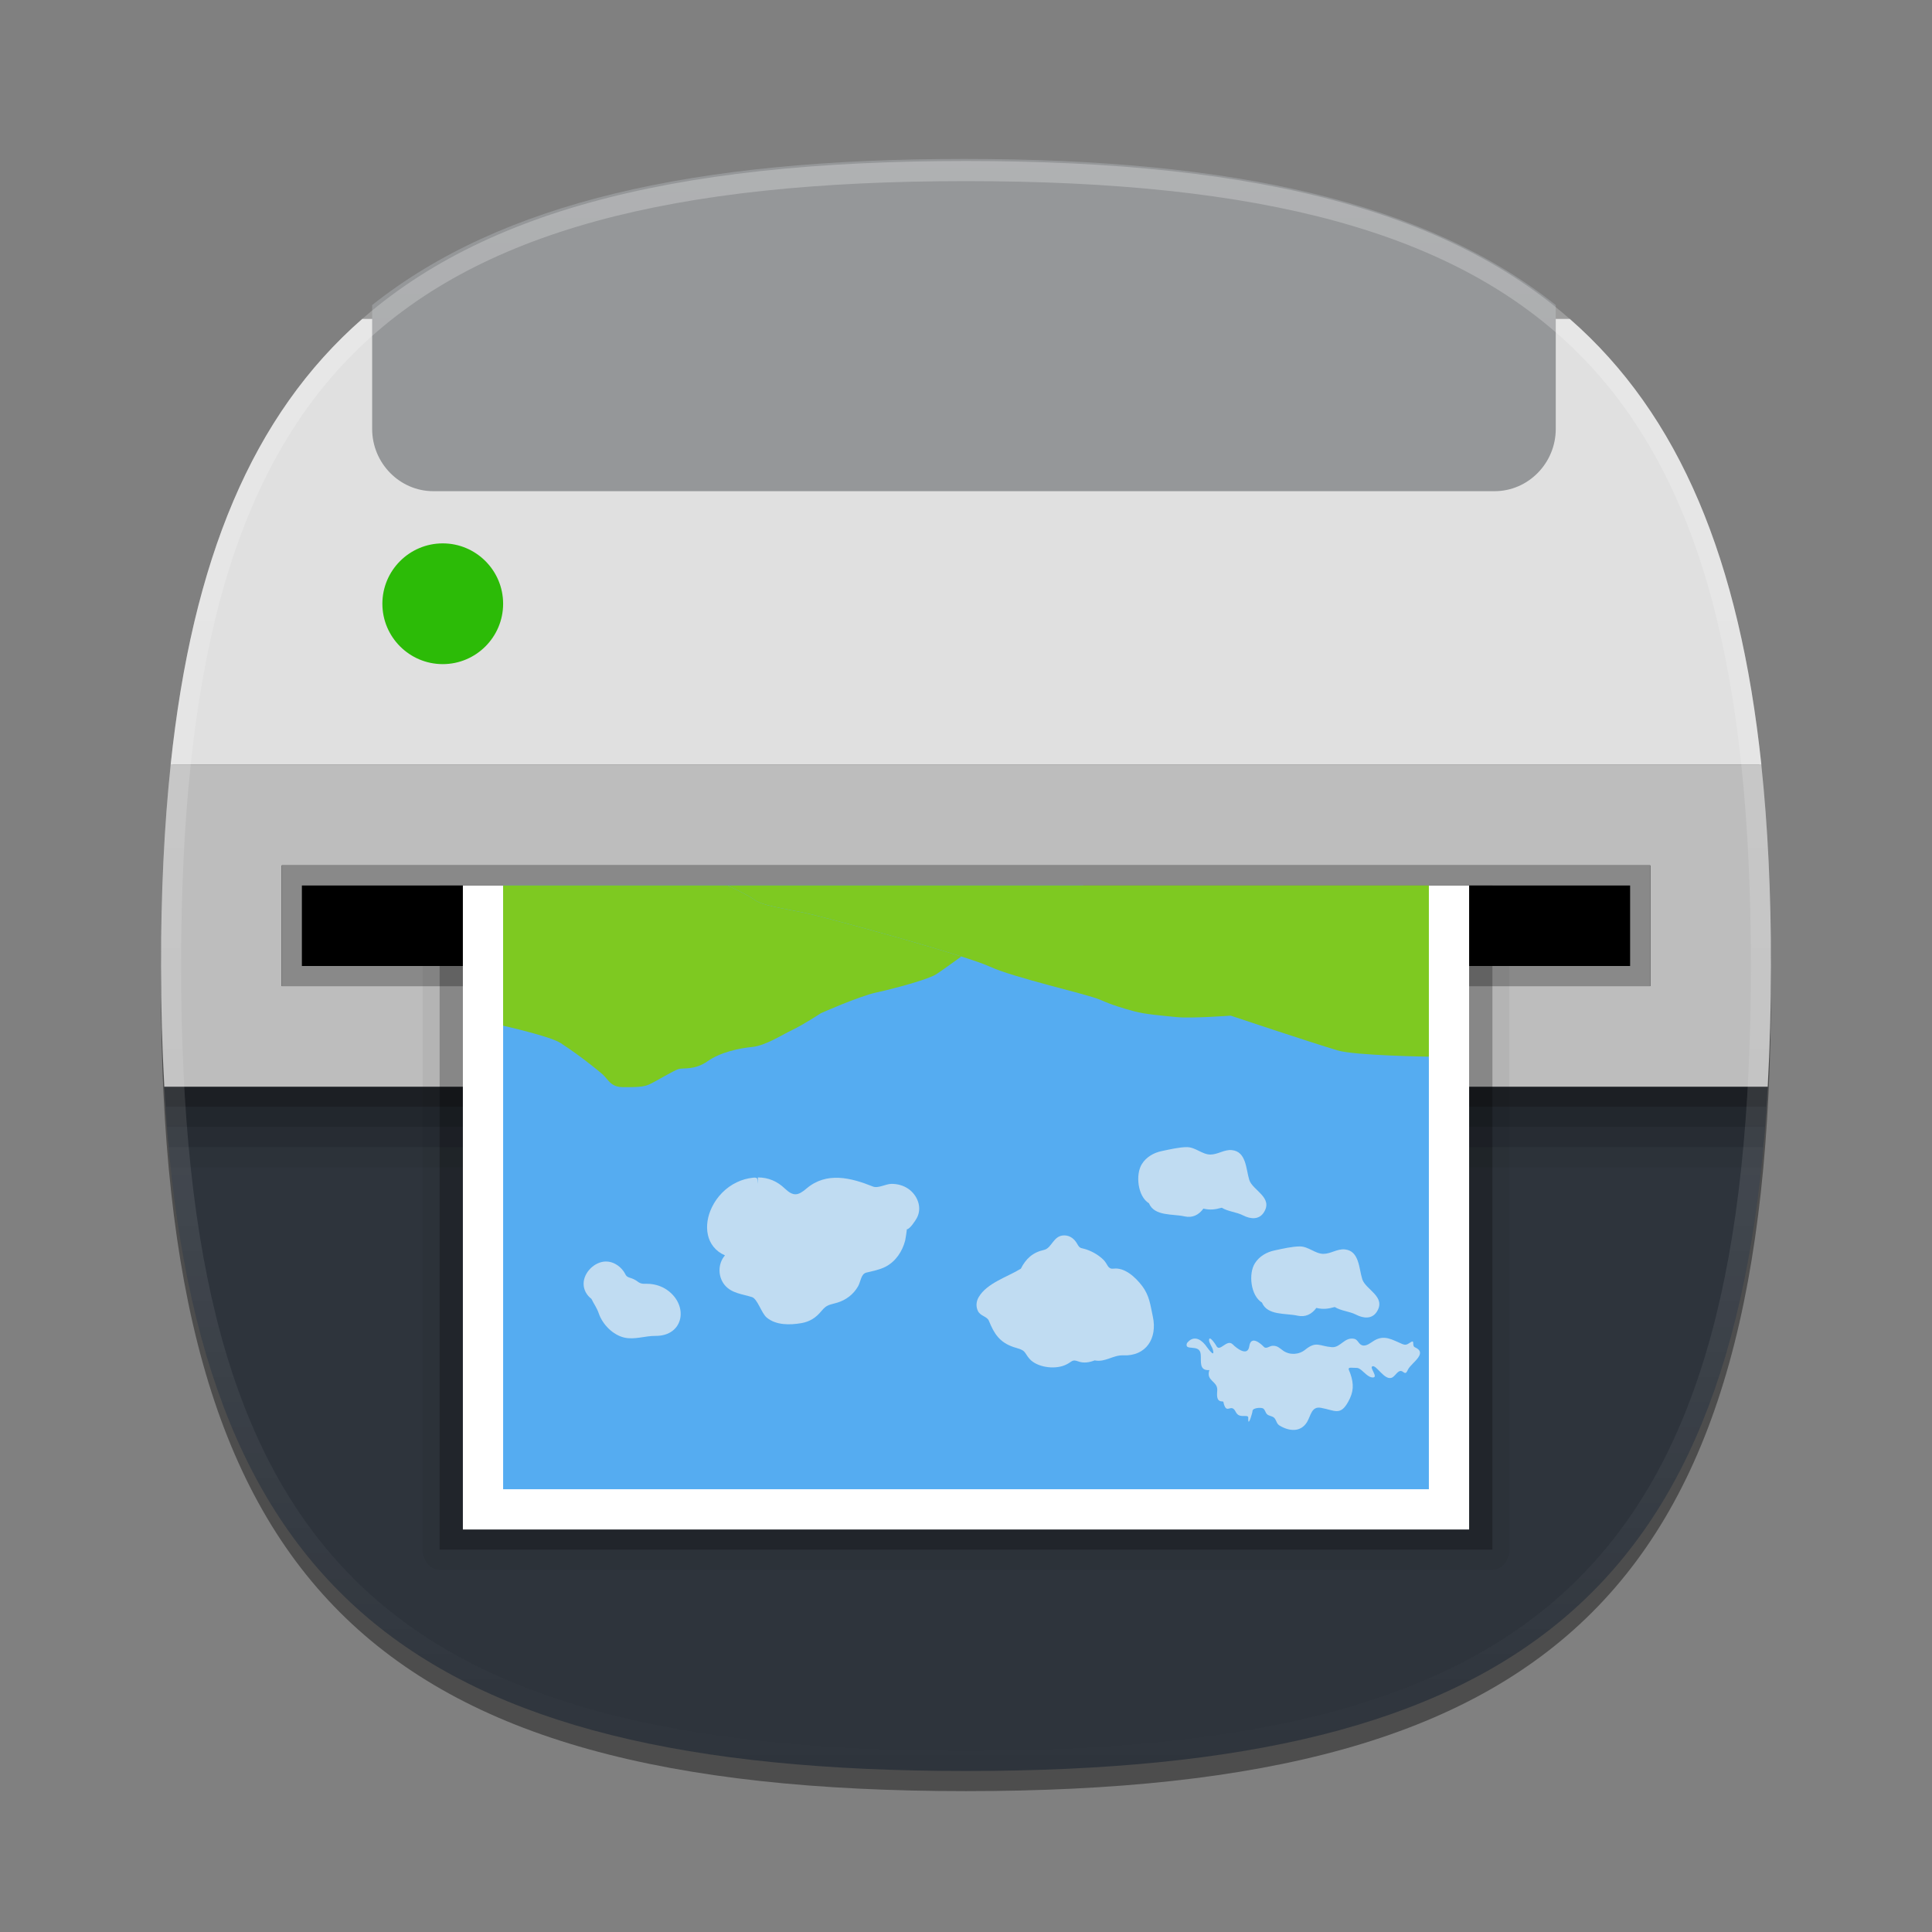 <?xml version="1.0" encoding="UTF-8"?>
<svg xmlns="http://www.w3.org/2000/svg" xmlns:xlink="http://www.w3.org/1999/xlink" baseProfile="tiny" contentScriptType="text/ecmascript" contentStyleType="text/css" height="96px" preserveAspectRatio="xMidYMid meet" version="1.1" viewBox="0 0 96 96" width="96px" x="0px" y="0px" zoomAndPan="magnify">
<rect x="0" y="0" width="96" height="96" fill="#808080" stroke="none"/>
<defs/>
<rect fill="none" height="96" width="96"/>
<path d="M 88.0 49.0 C 88.0 78.633 77.637 89.0 48.0 89.0 C 18.365 89.0 8.0 78.633 8.0 49.0 C 8.0 19.365 18.365 9.0 48.0 9.0 C 77.637 9.0 88.0 19.365 88.0 49.0 z " fill-opacity="0.4" stroke-opacity="0.4"/>
<linearGradient gradientUnits="userSpaceOnUse" x1="48.001" x2="48.001" y1="88" y2="54">
<stop offset="0" stop-color="#b2c3ce"/>
<stop offset="1" stop-color="#596275"/>
</linearGradient>
<path d="M 87.842 54.0 C 86.438 79.047 75.543 88.0 48.0 88.0 C 20.462 88.0 9.563 79.047 8.158 54.0 L 87.842 54.0 z " fill="#2e343c" fill-opacity="1"/>
<linearGradient gradientUnits="userSpaceOnUse" x1="47.999" x2="47.999" y1="15.753" y2="37.906">
<stop offset="0" stop-color="#ffffff"/>
<stop offset="1" stop-color="#b1b1b1"/>
</linearGradient>
<path d="M 18.0 15.847 C 12.535 20.625 9.561 27.81 8.479 38.0 L 87.522 38.0 C 86.44 27.811 83.466 20.626 78.001 15.847 L 18.0 15.847 z " fill="#e0e0e0" fill-opacity="1"/>
<linearGradient gradientUnits="userSpaceOnUse" x1="47.999" x2="47.999" y1="29.966" y2="37.966">
<stop offset="0" stop-color="#bbbdbf" stop-opacity="0"/>
<stop offset="0.65" stop-color="#58595b"/>
<stop offset="1" stop-color="#bbbdbf" stop-opacity="0"/>
</linearGradient>
<linearGradient gradientUnits="userSpaceOnUse" x1="47.999" x2="47.999" y1="37.932" y2="53.933">
<stop offset="0" stop-color="#939496"/>
<stop offset="1" stop-color="#58595b"/>
</linearGradient>
<path d="M 88.0 48.0 C 88.0 44.384 87.843 41.059 87.518 38.0 L 8.482 38.0 C 8.157 41.058 8.0 44.383 8.0 48.0 C 8.0 50.1 8.059 52.09 8.166 54.0 L 87.835 54.0 C 87.941 52.09 88.0 50.1 88.0 48.0 z " fill="#bdbdbd" fill-opacity="1"/>
<linearGradient gradientUnits="userSpaceOnUse" x1="22" x2="22" y1="33.999" y2="26">
<stop offset="0" stop-color="#ffffff"/>
<stop offset="1" stop-color="#cccac6"/>
</linearGradient>
<linearGradient gradientUnits="userSpaceOnUse" x1="22" x2="22" y1="33.499" y2="26.5">
<stop offset="0" stop-color="#58595b"/>
<stop offset="1" stop-color="#000000"/>
</linearGradient>
<linearGradient gradientUnits="userSpaceOnUse" x1="22" x2="22" y1="32.999" y2="27">
<stop offset="0" stop-color="#028200"/>
<stop offset="1" stop-color="#43db0b"/>
</linearGradient>
<path d="M 22.0 33.0 C 20.346 33.0 19.0 31.654 19.0 30.0 C 19.0 28.346 20.346 27.0 22.0 27.0 C 23.654 27.0 25.0 28.346 25.0 30.0 C 25.0 31.654 23.654 33.0 22.0 33.0 L 22.0 33.0 z " fill="#2cbb07" fill-opacity="1"/>
<linearGradient gradientUnits="userSpaceOnUse" x1="22" x2="22" y1="32.999" y2="27">
<stop offset="0" stop-color="#000000"/>
<stop offset="1" stop-color="#58595b"/>
</linearGradient>
<linearGradient gradientUnits="userSpaceOnUse" x1="48.001" x2="48.001" y1="48.999" y2="42.999">
<stop offset="0" stop-color="#4a4b4d"/>
<stop offset="0.006" stop-color="#4a4b4d"/>
<stop offset="1" stop-color="#000000"/>
</linearGradient>
<rect fill="#000000" fill-opacity="1" height="6" width="68" x="14" y="43"/>
<linearGradient gradientUnits="userSpaceOnUse" x1="48.001" x2="48.001" y1="48.999" y2="42.999">
<stop offset="0" stop-color="#939496"/>
<stop offset="1" stop-color="#58595b"/>
</linearGradient>
<path d="M 14.0 43.0 L 14.0 49.0 L 82.0 49.0 L 82.0 43.0 L 14.0 43.0 z M 81.0 48.0 L 15.0 48.0 L 15.0 44.0 L 81.0 44.0 L 81.0 48.0 z " fill="#898989" fill-opacity="1"/>
<linearGradient gradientUnits="userSpaceOnUse" x1="47.999" x2="47.999" y1="14.995" y2="24.957">
<stop offset="0" stop-color="#cccac6"/>
<stop offset="1" stop-color="#ffffff"/>
</linearGradient>
<linearGradient gradientUnits="userSpaceOnUse" x1="47.999" x2="47.999" y1="7.932" y2="23.932">
<stop offset="0" stop-color="#747678"/>
<stop offset="1" stop-color="#bbbdbf"/>
</linearGradient>
<path d="M 21.534 24.407 L 74.263 24.407 C 75.936 24.407 77.305 23.014 77.305 21.311 L 77.305 15.158 C 70.874 10.049 61.348 7.898 47.898 7.898 C 34.448 7.898 24.922 10.05 18.492 15.158 L 18.492 21.311 C 18.492 23.014 19.86 24.407 21.534 24.407 z " fill="#959799" fill-opacity="1"/>
<linearGradient gradientUnits="userSpaceOnUse" x1="47.999" x2="47.999" y1="13.56" y2="23.956">
<stop offset="0" stop-color="#58595b"/>
<stop offset="1" stop-color="#000000"/>
</linearGradient>
<linearGradient gradientUnits="userSpaceOnUse" x1="47.999" x2="47.999" y1="14.264" y2="23.959">
<stop offset="0" stop-color="#58595b"/>
<stop offset="1" stop-color="#000000"/>
</linearGradient>
<path d="M 87.516 58.0 C 87.551 57.67 87.583 57.336 87.614 57.0 L 8.387 57.0 C 8.418 57.336 8.45 57.67 8.485 58.0 L 87.516 58.0 z " fill-opacity="0.05"/>
<path d="M 8.389 57.0 L 87.612 57.0 C 87.642 56.666 87.677 56.34 87.705 56.0 L 8.296 56.0 C 8.323 56.34 8.358 56.666 8.389 57.0 z " fill-opacity="0.15"/>
<path d="M 8.296 56.0 L 87.704 56.0 C 87.73 55.672 87.749 55.332 87.771 55.0 L 8.229 55.0 C 8.251 55.332 8.27 55.672 8.296 56.0 z " fill-opacity="0.25"/>
<path d="M 8.229 55.0 L 87.772 55.0 C 87.794 54.668 87.816 54.336 87.835 54.0 L 8.166 54.0 C 8.185 54.336 8.206 54.668 8.229 55.0 z " fill-opacity="0.4"/>
<linearGradient gradientUnits="userSpaceOnUse" id="SVGID_15_" x1="48" x2="48" y1="87.834" y2="7.995">
<stop offset="0" stop-color="#ffffff" stop-opacity="0"/>
<stop offset="1" stop-color="#ffffff"/>
</linearGradient>
<path d="M 48.0 8.0 C 18.366 8.0 8.0 18.367 8.0 48.0 C 8.0 77.635 18.366 88.0 48.0 88.0 C 77.639 88.0 88.0 77.635 88.0 48.0 C 88.0 18.367 77.637 8.0 48.0 8.0 z M 48.0 87.0 C 18.842 87.0 9.0 77.158 9.0 48.0 C 9.0 18.841 18.842 9.0 48.0 9.0 C 77.159 9.0 87.0 18.842 87.0 48.0 C 87.0 77.158 77.159 87.0 48.0 87.0 z " fill="url(#SVGID_15_)" fill-opacity="0.25"/>
<linearGradient gradientUnits="userSpaceOnUse" id="SVGID_16_" x1="31.744" x2="31.744" y1="57.694" y2="62.68">
<stop offset="0" stop-color="#ffffff"/>
<stop offset="1" stop-color="#ffffff" stop-opacity="0"/>
</linearGradient>
<path d="M 37.209 57.951 C 36.109 57.478 35.008 57.74 34.171 57.373 C 33.332 57.008 32.547 57.74 31.655 58.057 C 30.765 58.37 29.927 58.213 28.669 57.741 C 27.413 57.272 27.989 58.577 27.516 59.731 C 27.044 60.885 27.308 60.833 26.834 61.356 C 26.364 61.879 25.787 61.827 25.369 62.772 C 24.947 63.713 25.998 62.561 27.515 62.301 C 29.035 62.037 28.511 61.565 29.454 61.776 C 30.399 61.985 30.136 62.196 31.234 61.932 C 32.335 61.67 32.598 62.143 32.963 62.666 C 33.331 63.189 33.75 62.824 34.484 62.666 C 35.217 62.508 35.635 62.455 36.474 62.508 C 37.314 62.561 36.787 61.826 37.522 61.512 C 38.255 61.198 38.097 60.256 38.203 59.364 C 38.31 58.473 37.209 57.951 37.209 57.951 z " fill="url(#SVGID_16_)" fill-opacity="0.3" stroke-opacity="0.3"/>
<radialGradient cx="44.356" cy="62.203" gradientUnits="userSpaceOnUse" id="SVGID_17_" r="4.754">
<stop offset="0" stop-color="#ffffff"/>
<stop offset="1" stop-color="#ffffff" stop-opacity="0"/>
</radialGradient>
<path d="M 48.136 59.193 C 47.829 59.289 47.639 59.574 47.35 59.607 C 47.065 59.64 45.92 58.941 45.014 58.72 C 44.11 58.497 43.085 59.574 42.535 59.669 C 41.986 59.767 41.772 59.319 41.483 59.003 C 41.2 58.687 40.463 59.003 40.105 59.067 C 39.748 59.13 39.651 59.512 39.267 59.766 C 39.103 59.873 38.828 59.891 38.533 59.86 C 38.553 59.995 38.573 60.133 38.581 60.27 C 38.662 61.165 39.845 61.452 39.845 61.452 C 41.018 61.692 42.043 61.212 42.94 61.401 C 43.834 61.589 44.455 60.712 45.263 60.221 C 46.07 59.735 46.923 59.717 48.251 59.926 C 48.367 59.942 48.464 59.947 48.549 59.944 C 48.515 59.926 48.48 59.905 48.448 59.891 C 48.021 59.701 48.448 59.1 48.136 59.193 z " fill="url(#SVGID_17_)" fill-opacity="0.3" stroke-opacity="0.3"/>
<path d="M 21.0 77.0 C 21.0 77.553 21.378 78.0 21.844 78.0 L 74.157 78.0 C 74.622 78.0 75.0 77.553 75.0 77.0 L 75.0 44.0 L 21.0 44.0 L 21.0 77.0 z " fill-opacity="0.05"/>
<rect fill-opacity="0.25" height="33" width="52.313" x="21.844" y="44"/>
<linearGradient gradientUnits="userSpaceOnUse" x1="47.999" x2="47.999" y1="44.101" y2="75.799">
<stop offset="0" stop-color="#ffffff"/>
<stop offset="1" stop-color="#cccac6"/>
</linearGradient>
<rect fill="#ffffff" fill-opacity="1" height="32" width="50" x="23" y="44"/>
<linearGradient gradientUnits="userSpaceOnUse" x1="48.001" x2="48.001" y1="82.125" y2="44.365">
<stop offset="0" stop-color="#0c36a4"/>
<stop offset="0.368" stop-color="#4595d2"/>
<stop offset="1" stop-color="#cde1f2"/>
</linearGradient>
<polygon fill="#55acf1" fill-opacity="1" points="71,52.506 53.805,44 25,44 25,74 71,74 "/>
<linearGradient gradientUnits="userSpaceOnUse" x1="34.638" x2="38.172" y1="52.931" y2="38.427">
<stop offset="0" stop-color="#96d63a"/>
<stop offset="1" stop-color="#0f581c"/>
</linearGradient>
<path d="M 27.857 51.828 C 28.45 52.211 29.043 52.664 29.043 52.664 C 29.043 52.664 29.635 53.115 29.932 53.375 C 30.227 53.631 30.327 54.02 30.969 54.02 C 31.61 54.02 31.953 54.02 32.249 53.889 C 32.547 53.762 33.484 53.182 33.731 53.116 C 33.978 53.052 34.521 53.182 35.164 52.729 C 35.806 52.278 36.743 52.084 37.386 52.022 C 38.03 51.956 38.821 51.44 39.36 51.182 C 39.905 50.926 40.792 50.344 40.792 50.344 C 40.792 50.344 42.669 49.506 43.558 49.313 C 44.448 49.12 46.125 48.666 46.521 48.41 C 46.775 48.244 47.373 47.814 47.769 47.527 C 45.322 46.746 40.812 45.529 39.977 45.357 C 38.929 45.14 37.88 45 37.488 44.709 C 37.191 44.494 36.745 44.278 36.153 44 L 25.0 44 L 25.0 50.967 C 25.0 50.967 27.341 51.49 27.857 51.828 z " fill="#7ec921" fill-opacity="1"/>
<linearGradient gradientUnits="userSpaceOnUse" x1="53.198" x2="54.455" y1="56.685" y2="28.655">
<stop offset="0" stop-color="#96d63a"/>
<stop offset="1" stop-color="#0f581c"/>
</linearGradient>
<path d="M 39.976 45.357 C 40.811 45.529 45.321 46.746 47.768 47.527 C 48.402 47.728 48.899 47.902 49.156 48.019 C 50.4 48.595 54.007 49.389 54.662 49.676 C 55.317 49.965 55.841 50.11 56.366 50.254 C 56.891 50.397 57.744 50.467 58.464 50.539 C 59.186 50.613 61.153 50.467 61.153 50.467 C 61.153 50.467 65.02 51.762 66.463 52.194 C 67.318 52.451 71.0 52.506 71.0 52.506 L 71.0 44.0 L 36.151 44.0 C 36.743 44.278 37.189 44.494 37.486 44.709 C 37.879 45.0 38.928 45.14 39.976 45.357 z " fill="#7ec921" fill-opacity="1"/>
<g fill="#e0ebf2" fill-opacity="0.766">
<linearGradient gradientTransform="matrix(1 0 0 -1 0 -1420)" gradientUnits="userSpaceOnUse" x1="40.404" x2="40.404" y1="-1484.39" y2="-1479.701">
<stop offset="0" stop-color="#ffffff" stop-opacity="0.1"/>
<stop offset="1" stop-color="#ffffff" stop-opacity="0"/>
</linearGradient>
<path d="M 37.657 58.506 C 37.657 58.611 37.659 58.715 37.661 58.819 C 37.623 58.596 37.685 58.493 37.428 58.518 C 37.143 58.547 36.862 58.625 36.604 58.75 C 36.069 59.006 35.631 59.455 35.375 59.986 C 34.941 60.871 35.056 61.955 36.023 62.379 C 35.667 62.785 35.662 63.43 36.01 63.854 C 36.354 64.268 36.893 64.301 37.366 64.452 C 37.639 64.54 37.836 65.249 38.092 65.464 C 38.557 65.857 39.246 65.843 39.813 65.747 C 40.233 65.677 40.547 65.474 40.814 65.147 C 41.097 64.807 41.208 64.85 41.614 64.725 C 42.046 64.592 42.41 64.313 42.635 63.92 C 42.774 63.68 42.778 63.297 43.052 63.234 C 43.375 63.156 43.703 63.095 44.0 62.945 C 44.508 62.683 44.84 62.179 44.979 61.636 C 44.991 61.585 45.072 61.085 45.056 61.085 C 45.206 61.085 45.492 60.644 45.55 60.534 C 45.84 60.016 45.595 59.388 45.127 59.067 C 44.885 58.903 44.595 58.825 44.303 58.825 C 44.014 58.825 43.636 59.063 43.375 58.958 C 42.284 58.52 41.075 58.21 40.078 59.054 C 39.656 59.413 39.427 59.466 38.991 59.052 C 38.62 58.697 38.178 58.506 37.657 58.506 " fill="#e0ebf2" fill-opacity="0.766"/>
</g>
<g fill="#e0ebf2" fill-opacity="0.766" transform="translate(-5.898,-0.61)">
<linearGradient gradientTransform="matrix(1,0,0,-1,0,-1420)" gradientUnits="userSpaceOnUse" x1="58.828" x2="58.828" y1="-1488.358" y2="-1482.828">
<stop offset="0" stop-color="#ffffff" stop-opacity="0.1"/>
<stop offset="1" stop-color="#ffffff" stop-opacity="0"/>
</linearGradient>
<path d="M 58.78 61.996 C 58.229 61.996 58.174 62.629 57.769 62.719 C 57.22 62.838 56.871 63.155 56.623 63.651 C 55.976 64.053 54.938 64.36 54.529 65.063 C 54.403 65.276 54.382 65.53 54.491 65.754 C 54.619 66.012 54.942 66.016 55.035 66.24 C 55.298 66.886 55.562 67.301 56.248 67.541 C 56.435 67.607 56.715 67.645 56.832 67.822 C 56.922 67.959 57.009 68.095 57.13 68.207 C 57.558 68.582 58.391 68.664 58.887 68.41 C 59.179 68.267 59.168 68.146 59.464 68.254 C 59.74 68.358 60.024 68.311 60.293 68.207 C 60.808 68.316 61.209 67.936 61.706 67.957 C 62.847 68.008 63.417 67.109 63.182 66.031 C 63.054 65.441 63.02 64.992 62.636 64.49 C 62.323 64.082 61.789 63.578 61.23 63.648 C 60.931 63.685 60.947 63.427 60.734 63.214 C 60.5 62.984 60.213 62.814 59.905 62.704 C 59.611 62.599 59.57 62.683 59.426 62.421 C 59.292 62.178 59.072 61.996 58.78 61.996 " fill="#e0ebf2" fill-opacity="0.766"/>
</g>
<g fill="#e0ebf2" fill-opacity="0.766" stroke-opacity="0.3">
<linearGradient gradientTransform="matrix(1 0 0 -1 0 -1420)" gradientUnits="userSpaceOnUse" x1="64.356" x2="64.669" y1="-1489.701" y2="-1487.635">
<stop offset="0" stop-color="#ffffff" stop-opacity="0.7"/>
<stop offset="1" stop-color="#ffffff" stop-opacity="0"/>
</linearGradient>
<path d="M 58.98 66.738 C 59.274 66.365 59.622 66.498 59.889 66.826 C 59.925 66.869 60.408 67.576 60.264 67.06 C 60.228 66.921 60.067 66.716 60.077 66.576 C 60.095 66.334 60.414 66.826 60.428 66.855 C 60.606 67.246 60.953 66.496 61.259 66.806 C 61.425 66.976 61.995 67.437 62.076 66.896 C 62.15 66.388 62.556 66.671 62.806 66.929 C 62.915 67.044 63.086 66.88 63.226 66.872 C 63.48 66.86 63.574 66.985 63.762 67.116 C 64.083 67.341 64.541 67.323 64.856 67.065 C 65.411 66.618 65.559 66.893 66.184 66.94 C 66.611 66.971 66.811 66.417 67.297 66.526 C 67.469 66.565 67.511 66.792 67.682 66.846 C 67.898 66.918 68.124 66.703 68.293 66.606 C 68.8 66.313 69.18 66.573 69.667 66.778 C 69.84 66.85 69.91 66.819 70.063 66.715 C 70.343 66.524 70.126 66.867 70.31 66.947 C 70.953 67.236 70.177 67.689 69.977 68.025 C 69.903 68.148 69.881 68.3 69.728 68.177 C 69.501 67.995 69.375 68.327 69.196 68.437 C 68.812 68.671 68.383 67.765 68.18 67.9 C 68.059 67.982 68.506 68.447 68.209 68.447 C 68.008 68.447 67.799 68.205 67.656 68.088 C 67.461 67.928 67.426 67.981 67.203 67.963 C 66.918 67.942 67.021 68.039 67.093 68.24 C 67.284 68.785 67.262 69.166 66.994 69.648 C 66.597 70.371 66.325 70.076 65.633 69.953 C 65.161 69.869 65.135 70.353 64.945 70.662 C 64.627 71.182 64.051 71.123 63.576 70.832 C 63.416 70.734 63.431 70.549 63.297 70.436 C 63.193 70.354 63.05 70.362 62.953 70.268 C 62.875 70.188 62.863 70.055 62.769 69.989 C 62.672 69.921 62.237 69.954 62.237 70.11 C 62.237 70.192 62.066 70.753 62.035 70.626 C 61.992 70.462 62.109 70.353 61.866 70.36 C 61.653 70.366 61.507 70.36 61.401 70.153 C 61.172 69.702 60.974 70.288 60.817 69.778 C 60.772 69.63 60.826 69.649 60.694 69.633 C 60.413 69.608 60.48 69.256 60.485 69.065 C 60.498 68.62 59.912 68.622 60.093 68.079 C 59.564 68.116 59.697 67.647 59.662 67.288 C 59.611 66.744 58.825 67.17 58.98 66.738 z " fill="#e0ebf2" fill-opacity="0.766"/>
</g>
<g fill="#e0ebf2" fill-opacity="0.766">
<linearGradient gradientTransform="matrix(1 0 0 -1 0 -1420)" gradientUnits="userSpaceOnUse" x1="59.74" x2="59.74" y1="-1480.543" y2="-1472.18">
<stop offset="0" stop-color="#ffffff" stop-opacity="0.1"/>
<stop offset="1" stop-color="#ffffff" stop-opacity="0"/>
</linearGradient>
<path d="M 58.973 57.0 C 58.601 57.0 58.095 57.119 57.723 57.197 C 57.329 57.279 56.961 57.488 56.741 57.838 C 56.411 58.358 56.53 59.453 57.092 59.791 C 57.362 60.445 58.279 60.309 58.858 60.441 C 59.249 60.531 59.568 60.369 59.796 60.056 C 60.138 60.136 60.38 60.101 60.708 60.011 C 61.036 60.21 61.436 60.22 61.777 60.396 C 62.121 60.572 62.549 60.626 62.795 60.251 C 63.284 59.497 62.244 59.155 62.076 58.63 C 61.91 58.099 61.934 57.216 61.207 57.148 C 60.832 57.111 60.515 57.369 60.144 57.369 C 59.736 57.369 59.404 57.0 58.973 57.0 " fill="#e0ebf2" fill-opacity="0.766"/>
</g>
<g fill="#e0ebf2" fill-opacity="0.766">
<linearGradient gradientTransform="matrix(1 0 0 -1 0 -1420)" gradientUnits="userSpaceOnUse" x1="65.356" x2="65.356" y1="-1485.477" y2="-1477.113">
<stop offset="0" stop-color="#ffffff" stop-opacity="0.1"/>
<stop offset="1" stop-color="#ffffff" stop-opacity="0"/>
</linearGradient>
<path d="M 64.586 61.934 C 64.213 61.934 63.708 62.053 63.338 62.131 C 62.942 62.213 62.576 62.422 62.356 62.77 C 62.024 63.291 62.145 64.385 62.707 64.725 C 62.977 65.379 63.889 65.243 64.471 65.375 C 64.864 65.463 65.181 65.303 65.409 64.99 C 65.753 65.072 65.993 65.035 66.323 64.945 C 66.646 65.144 67.049 65.154 67.389 65.328 C 67.733 65.506 68.166 65.562 68.41 65.185 C 68.897 64.431 67.857 64.087 67.691 63.564 C 67.522 63.033 67.547 62.15 66.822 62.082 C 66.444 62.045 66.128 62.303 65.759 62.303 C 65.352 62.303 65.02 61.934 64.586 61.934 " fill="#e0ebf2" fill-opacity="0.766"/>
</g>
<g fill="#e0ebf2" fill-opacity="0.766" transform="translate(-2.949,1.017)">
<linearGradient gradientTransform="matrix(1,0,0,-1,0,-1420)" gradientUnits="userSpaceOnUse" x1="35.426" x2="33.312" y1="-1485.244" y2="-1481.786">
<stop offset="0" stop-color="#ffffff" stop-opacity="0.1"/>
<stop offset="1" stop-color="#ffffff" stop-opacity="0"/>
</linearGradient>
<path d="M 33.062 61.666 C 32.499 61.666 31.944 62.211 31.948 62.777 C 31.948 63.072 32.1 63.343 32.335 63.521 C 32.47 63.796 32.603 63.96 32.703 64.25 C 32.891 64.793 33.401 65.316 33.972 65.447 C 34.482 65.564 34.999 65.359 35.511 65.363 C 36.94 65.379 37.189 63.828 36.079 63.068 C 35.829 62.898 35.538 62.804 35.236 62.779 C 34.989 62.756 34.837 62.822 34.636 62.666 C 34.522 62.58 34.401 62.518 34.261 62.478 C 34.014 62.406 34.064 62.324 33.915 62.126 C 33.713 61.859 33.4 61.666 33.062 61.666 " fill="#e0ebf2" fill-opacity="0.766"/>
</g>
</svg>
